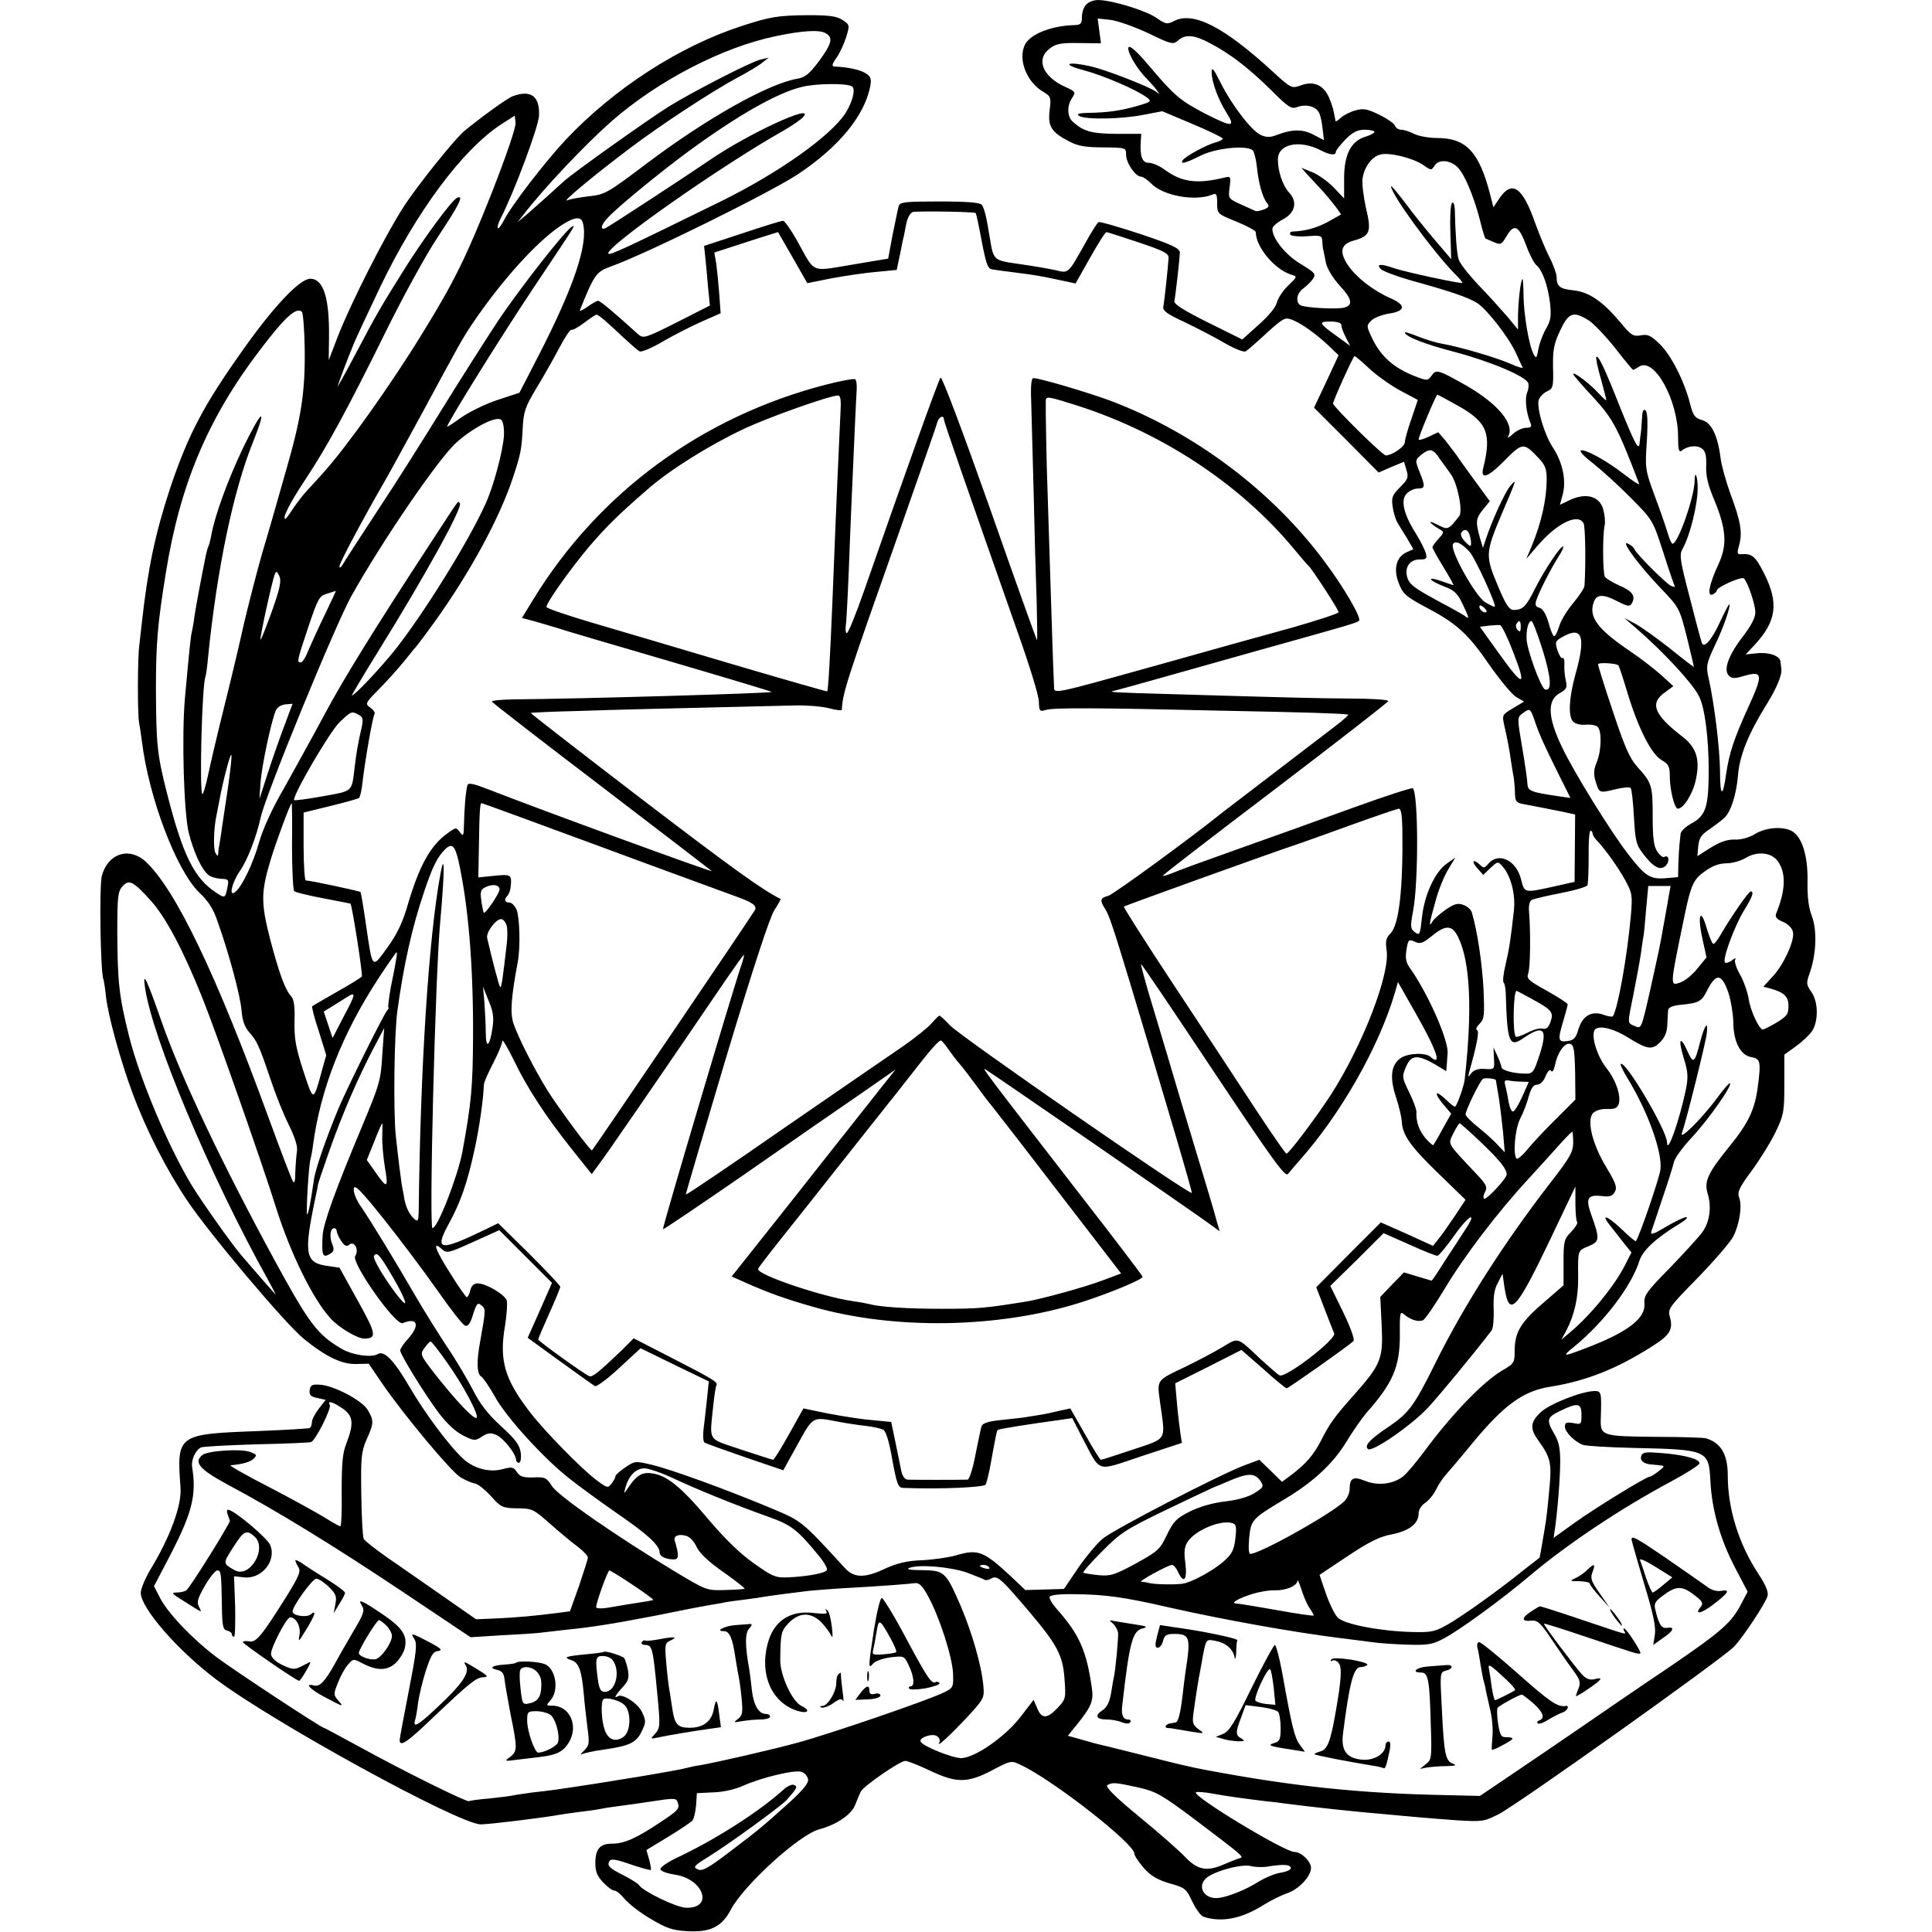 <?xml version="1.0" standalone="no"?>
<!DOCTYPE svg PUBLIC "-//W3C//DTD SVG 20010904//EN"
 "http://www.w3.org/TR/2001/REC-SVG-20010904/DTD/svg10.dtd">
<svg version="1.0" xmlns="http://www.w3.org/2000/svg"
 width="700pt" height="700pt" viewBox="0 0 700 700"
 preserveAspectRatio="xMidYMid meet">
<g transform="translate(0,700) scale(0.1,-0.1)"
fill="#000000" stroke="none">
<path d="M3936 6984 c-9 -8 -16 -29 -16 -45 0 -25 -4 -29 -27 -30 -83 -2 -159
-32 -179 -70 -27 -53 5 -137 68 -173 25 -15 27 -20 21 -66 -7 -58 6 -79 72
-113 30 -16 60 -21 122 -21 82 -1 83 -1 83 -27 0 -29 34 -79 54 -79 7 0 23
-11 36 -24 42 -45 160 -67 223 -41 14 6 17 1 17 -31 0 -39 1 -39 70 -67 39
-16 70 -33 70 -38 0 -54 68 -135 128 -154 23 -7 23 -7 -11 -40 -19 -18 -37
-46 -41 -62 -4 -17 -31 -49 -66 -80 l-59 -53 -125 62 c-88 44 -123 66 -121 77
5 25 19 154 20 175 0 16 -24 28 -143 68 -79 26 -148 46 -152 43 -5 -3 -27 -38
-49 -78 -61 -109 -59 -108 -106 -96 -22 5 -80 15 -129 22 -98 14 -96 12 -110
97 -12 76 -20 106 -29 118 -7 8 -50 12 -153 12 -127 0 -143 -2 -148 -17 -3
-10 -12 -57 -22 -104 l-16 -86 -131 -22 c-152 -25 -132 -34 -199 87 -22 39
-45 72 -51 72 -7 0 -74 -21 -149 -46 l-137 -45 4 -37 c2 -20 7 -69 10 -108 l7
-71 -120 -61 c-113 -57 -121 -59 -139 -44 -88 80 -138 122 -146 122 -5 0 -23
-10 -39 -22 -17 -12 -29 -17 -27 -12 52 129 59 139 111 158 127 45 574 266
678 334 149 99 242 212 263 319 5 27 2 36 -16 47 -19 13 -64 23 -115 25 -9 1
-7 10 9 32 12 17 27 50 35 75 13 43 13 44 -14 62 -20 13 -47 17 -122 17 -111
-1 -138 -5 -245 -40 -226 -74 -460 -226 -635 -411 -78 -84 -196 -237 -224
-292 -10 -19 -20 -32 -22 -29 -3 3 1 18 9 34 49 94 138 333 140 374 3 71 -30
95 -96 70 -19 -7 -112 -74 -175 -126 -34 -28 -172 -200 -220 -275 -65 -100
-190 -346 -238 -469 l-33 -86 1 80 c2 146 -20 215 -68 215 -37 0 -129 -97
-234 -244 -151 -211 -207 -317 -274 -516 -54 -165 -80 -288 -102 -485 -2 -22
-7 -58 -9 -80 -7 -49 -7 -251 -1 -285 3 -14 7 -43 10 -65 25 -206 126 -471
209 -550 30 -28 50 -58 64 -100 43 -120 84 -274 88 -325 3 -38 11 -60 27 -79
29 -32 37 -50 78 -171 17 -52 47 -127 66 -165 22 -44 33 -79 30 -95 -2 -14 -5
-47 -6 -75 0 -34 -3 -45 -9 -35 -5 8 -44 110 -86 225 -191 524 -338 831 -447
933 -60 55 -137 30 -159 -51 -10 -38 -5 -359 6 -376 1 -3 6 -31 9 -62 7 -66
52 -231 96 -349 49 -133 123 -278 199 -391 80 -119 356 -447 422 -500 80 -65
137 -92 188 -91 l47 1 49 -72 c79 -115 250 -320 284 -340 17 -10 40 -20 52
-22 11 -2 37 -23 58 -46 36 -40 41 -43 94 -44 55 0 60 -3 119 -55 34 -30 79
-68 100 -83 21 -16 38 -34 38 -40 0 -6 -15 -52 -32 -103 l-33 -92 -45 -6 c-77
-10 -152 -17 -225 -20 l-70 -3 -125 87 c-69 48 -159 111 -200 139 -41 29 -78
58 -82 65 -4 7 -8 80 -9 162 -2 133 0 154 19 198 27 59 27 70 4 108 -20 34
-124 89 -174 91 -27 2 -34 -2 -36 -20 -2 -17 3 -23 27 -28 l31 -7 -25 -32
c-14 -18 -25 -40 -25 -49 0 -9 -3 -18 -8 -21 -4 -2 -88 -7 -187 -11 -293 -11
-295 -12 -281 -205 5 -63 -37 -178 -108 -295 -20 -33 -36 -72 -36 -86 0 -55
133 -208 272 -313 210 -158 882 -526 960 -526 32 0 234 25 287 35 14 2 45 7
70 10 25 3 57 7 71 10 14 3 45 8 70 11 25 3 82 11 127 18 70 11 83 11 87 -1
10 -26 7 -30 -64 -77 -84 -56 -128 -76 -173 -76 -43 0 -60 -19 -60 -71 0 -30
7 -47 29 -70 15 -16 33 -29 40 -29 7 0 23 -13 36 -29 13 -16 54 -49 93 -72 59
-35 80 -43 135 -46 82 -5 125 15 158 78 46 88 248 272 320 291 64 17 118 54
131 90 7 18 16 39 20 47 10 20 142 111 161 111 9 0 48 -16 89 -35 96 -46 136
-46 226 1 68 36 69 36 104 19 117 -55 411 -285 411 -321 0 -8 16 -31 35 -53
26 -29 50 -42 93 -55 55 -15 60 -19 82 -66 13 -27 31 -52 41 -55 66 -21 138
-7 217 43 26 16 64 35 84 42 42 13 88 61 88 92 0 24 -35 58 -60 58 -36 0 -371
203 -357 216 3 3 31 1 63 -5 56 -10 100 -16 189 -27 22 -2 56 -6 75 -9 45 -6
98 -12 180 -21 89 -9 104 -11 187 -18 40 -4 90 -8 110 -10 21 -2 83 -7 138
-11 96 -6 102 -5 155 22 69 35 815 566 854 608 33 36 111 153 120 182 4 14 -5
38 -32 79 -72 109 -112 237 -112 358 0 77 -25 119 -80 135 -8 2 -87 5 -175 5
-205 2 -207 3 -205 69 3 92 2 97 -22 97 -46 0 -162 -46 -195 -76 -39 -37 -41
-60 -8 -105 41 -57 47 -79 40 -158 -7 -78 -12 -127 -20 -170 -14 -82 -16 -95
-18 -96 -1 0 -24 -19 -52 -40 -94 -76 -220 -166 -275 -198 -50 -29 -62 -32
-135 -30 -115 3 -244 28 -268 52 -11 11 -30 50 -43 87 l-23 68 102 68 c78 52
116 71 161 79 63 13 96 39 96 76 0 13 10 29 24 38 13 9 31 31 39 48 9 18 24
41 34 52 10 11 56 65 101 120 113 136 182 186 281 201 129 21 238 64 367 146
65 41 77 61 64 108 -8 27 -2 35 101 140 60 62 118 129 129 150 23 46 33 111
21 142 -7 19 1 36 47 98 30 41 69 104 86 140 29 60 31 73 31 172 l0 107 42 30
c23 17 50 42 59 56 23 36 22 106 -3 141 -19 27 -19 32 -6 69 24 68 27 154 8
205 -12 31 -17 70 -16 127 2 91 -20 162 -57 182 -33 18 -94 13 -132 -10 -20
-13 -50 -21 -69 -21 -35 2 -63 -9 -113 -42 l-28 -18 3 36 c3 30 11 42 43 63
21 15 45 33 52 40 24 23 43 85 49 152 5 72 38 153 102 256 38 61 59 110 55
133 -1 6 -2 18 -3 25 -2 21 -42 35 -86 30 l-40 -4 31 33 c81 87 90 153 35 262
-32 62 -43 71 -83 68 -14 -1 -15 4 -7 32 13 46 6 87 -31 186 -17 47 -33 105
-36 130 -10 81 -33 129 -67 138 -25 7 -32 15 -43 57 -21 84 -69 178 -110 218
-33 32 -44 37 -69 32 -28 -5 -35 0 -75 48 -62 74 -112 109 -168 115 -50 5 -62
14 -62 48 0 11 -11 43 -25 70 -14 27 -37 83 -52 124 -46 132 -84 159 -130 92
l-22 -33 -11 43 c-40 157 -87 208 -193 208 -30 0 -68 7 -83 15 -16 8 -37 15
-47 15 -10 0 -20 7 -23 15 -3 8 -29 26 -58 40 -43 21 -57 23 -85 15 -19 -5
-42 -17 -52 -26 -11 -10 -19 -15 -20 -13 -7 41 -11 55 -23 84 -20 47 -56 63
-102 46 -34 -12 -35 -12 -102 49 -176 162 -288 220 -358 184 -25 -13 -30 -12
-65 12 -38 26 -161 64 -211 64 -15 0 -34 -7 -42 -16z m224 -104 c84 -41 91
-42 108 -27 26 24 60 21 117 -10 73 -38 141 -91 221 -170 62 -62 73 -69 94
-61 31 12 67 3 79 -20 5 -9 11 -36 13 -59 l5 -41 -38 20 c-40 21 -78 20 -133
-1 -22 -9 -37 -9 -56 -1 -34 14 -104 105 -147 189 -25 51 -33 60 -33 40 0 -36
23 -98 54 -148 34 -53 21 -53 -81 -1 -87 46 -108 63 -201 173 -42 50 -68 73
-73 66 -8 -13 30 -79 65 -113 11 -12 28 -30 36 -41 13 -18 13 -19 0 -8 -26 19
-182 80 -240 93 -85 19 -105 7 -25 -14 72 -19 195 -72 230 -99 19 -14 17 -16
-35 -31 -59 -17 -106 -24 -180 -25 -33 -1 -41 -4 -30 -11 21 -14 153 -12 233
4 l68 13 109 -46 c60 -25 109 -49 110 -53 0 -4 -12 -11 -26 -14 -31 -8 -111
-51 -119 -65 -10 -16 11 -10 65 17 55 28 169 39 189 19 5 -5 12 -32 15 -60 6
-60 21 -112 37 -131 9 -11 6 -16 -12 -23 -13 -5 -26 -7 -29 -6 -3 1 -26 12
-53 24 -47 21 -47 22 -42 62 5 39 4 41 -17 36 -102 -25 -156 -17 -218 28 -19
14 -44 25 -57 25 -24 0 -33 21 -30 75 l2 30 -90 0 c-89 1 -118 8 -157 43 -22
18 -23 60 -3 88 13 20 12 22 -25 39 -82 37 -108 100 -57 139 24 18 41 21 107
20 l79 -1 -6 45 -6 45 46 -5 c26 -3 87 -25 137 -48z m-1169 0 c28 -16 24 -36
-23 -101 -35 -46 -50 -59 -78 -64 -107 -18 -331 -145 -545 -306 -143 -108
-153 -114 -210 -120 -33 -4 -69 -10 -80 -15 -22 -8 96 90 230 191 113 85 290
201 382 251 40 21 83 47 95 57 l23 18 -30 -7 c-35 -8 -254 -121 -335 -172 -76
-48 -339 -235 -375 -267 -16 -15 -46 -41 -64 -58 -19 -17 -51 -45 -70 -62
l-36 -30 24 30 c72 94 221 251 316 335 169 148 403 269 596 309 96 20 156 24
180 11z m96 -193 c14 -9 2 -56 -23 -96 -53 -83 -242 -217 -451 -320 -348 -171
-404 -197 -409 -190 -13 22 406 317 637 447 31 18 63 40 70 49 43 51 -202 -62
-341 -158 -82 -56 -366 -242 -377 -246 -20 -8 -15 14 10 39 36 39 195 169 292
240 179 131 322 212 410 233 52 13 163 14 182 2z m-1307 -390 c-90 -227 -135
-319 -248 -502 -115 -188 -279 -418 -360 -507 -20 -23 -48 -53 -61 -67 -13
-14 -35 -43 -49 -63 -13 -21 -26 -38 -28 -38 -13 0 16 58 70 139 79 119 151
250 296 544 62 126 146 278 186 338 77 116 96 153 71 143 -19 -7 -128 -156
-198 -269 -84 -135 -93 -150 -170 -296 -39 -74 -69 -127 -66 -119 6 19 33 92
55 145 8 22 53 117 98 212 132 276 299 500 439 592 l50 32 3 -26 c2 -15 -34
-121 -88 -258z m3200 225 c0 -4 -15 -12 -32 -17 -53 -16 -78 -64 -78 -151 l0
-73 -37 39 c-21 22 -56 47 -78 56 l-40 16 25 -28 c14 -15 38 -41 54 -58 15
-17 36 -43 47 -57 l18 -26 -48 -27 c-42 -22 -79 -33 -129 -35 -7 -1 -10 -5 -7
-11 3 -5 30 -8 60 -6 52 4 55 3 56 -20 1 -13 2 -27 4 -31 1 -5 5 -25 9 -45 5
-23 25 -55 51 -84 43 -46 48 -69 17 -78 -24 -8 -145 -1 -160 8 -19 11 -14 43
9 60 11 8 27 23 35 34 13 19 10 23 -44 56 -55 33 -102 92 -102 127 0 8 17 23
38 34 45 24 54 63 23 97 -23 24 -41 77 -41 120 0 57 79 73 156 33 33 -17 54
-19 54 -5 0 5 16 25 35 45 27 27 44 35 70 35 19 0 35 -4 35 -8z m177 -120 c28
-20 29 -20 41 -2 14 23 54 21 81 -4 25 -22 59 -102 82 -189 9 -38 19 -70 21
-71 2 -1 15 -7 30 -13 25 -11 28 -10 47 22 27 46 44 38 71 -35 12 -33 29 -65
37 -71 22 -19 41 -73 49 -137 5 -47 3 -63 -14 -92 -11 -19 -24 -52 -28 -74 -6
-34 -8 -36 -17 -20 -17 30 -36 143 -37 213 0 35 -2 62 -4 60 -7 -7 -15 -81
-16 -133 l0 -50 -37 45 c-21 24 -67 76 -104 114 -37 39 -70 81 -74 95 -7 22
-12 92 -14 183 -1 16 -5 26 -10 22 -5 -3 -8 -50 -6 -105 l3 -99 -57 67 c-32
37 -81 98 -109 136 -29 38 -52 66 -52 61 0 -28 148 -231 228 -314 19 -18 32
-34 30 -36 -4 -4 -210 40 -249 54 -47 16 -64 15 -46 -4 9 -8 57 -26 109 -41
146 -40 211 -63 240 -82 37 -24 115 -125 141 -182 11 -25 22 -48 24 -52 2 -4
-20 3 -49 16 -52 22 -181 60 -245 71 -18 3 -55 14 -83 25 -27 11 -50 18 -50
16 0 -15 72 -43 180 -71 128 -34 258 -88 267 -113 3 -7 1 -23 -4 -35 -9 -21
-3 -74 12 -109 6 -14 2 -18 -16 -18 -12 0 -34 -10 -47 -22 -14 -13 -22 -17
-18 -10 26 44 -36 119 -153 186 -101 57 -108 59 -124 35 -14 -19 -16 -19 -58
-3 -81 31 -129 75 -161 146 -17 37 -17 39 1 57 10 10 39 21 65 25 59 9 61 31
3 56 -63 28 -123 75 -153 119 -33 50 -26 77 23 90 57 16 63 32 42 118 -9 42
-15 89 -12 107 6 41 34 79 64 86 33 9 120 -13 156 -38z m-1622 -174 c2 -1 12
-48 22 -102 16 -83 22 -100 38 -102 11 -2 40 -6 65 -9 87 -11 106 -14 171 -28
l66 -14 53 94 c29 51 55 93 59 92 3 0 56 -17 116 -37 92 -31 110 -40 109 -57
-2 -33 -15 -155 -19 -175 -3 -16 12 -27 79 -58 46 -22 111 -56 145 -76 35 -20
68 -33 74 -29 7 4 30 24 52 44 79 73 88 79 109 73 31 -9 85 -46 134 -91 l42
-40 -44 -95 -45 -95 117 -117 117 -118 46 20 46 19 9 -30 c8 -27 5 -34 -24
-63 -28 -28 -31 -37 -26 -71 3 -21 11 -47 18 -58 7 -11 22 -37 35 -57 l22 -38
-25 -11 c-35 -16 -47 -56 -31 -104 17 -47 24 -54 110 -100 103 -54 147 -95
222 -205 38 -54 81 -106 96 -115 l29 -17 -40 -24 c-39 -23 -40 -25 -32 -61 11
-48 19 -88 25 -133 3 -19 7 -46 10 -60 2 -14 4 -39 4 -56 1 -28 5 -33 34 -38
60 -11 82 -16 133 -26 l51 -11 -1 -122 -1 -122 -75 -17 c-109 -24 -106 -24
-119 26 -17 69 -81 100 -118 57 -14 -17 -18 -17 -30 -5 -25 24 -34 15 -11 -11
l22 -25 26 25 c26 24 27 25 43 7 31 -34 49 -103 42 -162 -11 -99 -16 -134 -30
-195 -8 -32 -11 -62 -7 -65 4 -3 8 -25 8 -50 5 -165 13 -186 61 -153 75 52 92
37 62 -56 -21 -65 -25 -71 -50 -71 -44 0 -89 12 -89 24 -1 6 -7 25 -15 41
l-14 30 2 -40 c2 -40 2 -40 -33 -38 -23 2 -40 -4 -49 -15 -12 -16 -13 -15 -8
3 29 104 38 150 28 153 -5 2 -1 12 10 23 17 17 18 29 14 126 -5 92 -22 209
-42 276 -2 10 -16 23 -30 28 -21 8 -33 5 -65 -17 -21 -15 -43 -34 -48 -43 -14
-24 -12 -8 10 70 10 39 31 92 46 117 l27 45 -31 -22 c-43 -30 -82 -115 -90
-196 -7 -62 -8 -65 -25 -53 -17 13 -18 19 -7 78 20 106 19 424 -1 444 -3 3
-99 -28 -215 -70 -115 -42 -302 -109 -415 -149 -113 -40 -223 -80 -243 -89
-20 -8 -35 -12 -32 -8 3 5 187 147 410 316 223 170 406 312 406 316 0 5 -62 9
-137 9 -124 1 -210 3 -648 16 -211 6 -232 7 -210 12 11 2 90 24 175 48 85 24
245 69 355 100 330 92 350 98 359 106 10 9 -54 120 -126 216 -190 255 -467
463 -769 579 -83 31 -261 84 -285 84 -7 0 -10 -27 -8 -77 1 -43 5 -193 9 -333
3 -140 8 -320 11 -399 2 -80 3 -143 1 -140 -2 2 -80 219 -172 482 -93 263
-172 474 -177 469 -7 -7 -119 -319 -276 -769 -31 -89 -60 -160 -64 -157 -4 2
-5 12 -4 22 2 9 7 98 11 197 4 99 8 212 10 250 12 276 17 384 19 413 1 18 -1
35 -6 38 -4 3 -53 -6 -107 -20 -448 -116 -822 -391 -1059 -778 l-41 -67 42
-11 c23 -7 60 -17 82 -24 22 -8 207 -62 412 -122 205 -60 371 -110 369 -111
-5 -5 -690 -25 -939 -27 -42 -1 -76 -4 -75 -8 2 -4 181 -143 398 -308 217
-166 397 -304 399 -306 9 -8 -607 217 -807 295 -53 21 -75 26 -78 17 -6 -15
-12 -87 -13 -145 -1 -40 -2 -43 -15 -26 -13 18 -14 18 -43 -3 -64 -45 -105
-120 -148 -268 -17 -58 -38 -101 -72 -148 -56 -77 -53 -80 -77 84 -9 63 -18
116 -20 118 -4 4 -183 42 -198 42 -4 0 -8 55 -8 123 l0 123 98 24 c53 13 100
26 103 29 4 3 10 31 13 61 9 77 36 232 43 243 3 5 -4 15 -15 23 -20 14 -19 16
31 67 29 29 70 75 92 102 22 28 42 52 45 55 3 3 33 43 67 90 128 179 234 375
282 521 28 85 31 101 35 180 3 57 9 75 48 140 25 41 62 106 83 146 21 40 41
70 45 68 4 -2 25 9 46 25 21 16 42 30 45 30 7 0 37 -25 99 -84 25 -23 50 -45
57 -49 6 -4 45 12 85 36 40 23 104 56 141 72 l68 30 -5 70 c-3 39 -8 89 -11
111 l-7 39 74 24 c40 13 92 30 115 37 l42 13 53 -92 53 -93 90 18 c50 9 122
20 162 23 l72 7 12 57 c6 31 12 61 14 66 1 6 5 27 9 47 5 21 15 38 24 40 20 4
222 1 227 -4z m-1423 -36 c20 -75 -32 -230 -161 -481 l-69 -134 -79 -26 c-43
-14 -102 -43 -131 -63 -29 -21 -52 -36 -52 -34 0 13 198 331 313 503 159 238
152 227 140 222 -20 -7 -190 -224 -270 -344 -44 -67 -134 -208 -200 -315 -66
-107 -171 -274 -235 -370 -63 -96 -120 -184 -126 -195 -7 -12 -12 -14 -12 -6
0 11 85 171 163 306 13 22 72 130 132 240 148 274 148 274 185 330 104 154
231 296 320 356 49 33 76 37 82 11z m-1008 -454 c2 -159 -12 -250 -68 -444
-25 -88 -63 -222 -86 -298 -22 -77 -51 -192 -66 -255 -14 -64 -45 -195 -69
-291 -24 -96 -51 -210 -60 -253 -9 -43 -19 -76 -22 -74 -11 12 -1 406 12 427
1 3 6 34 9 70 32 317 91 602 163 779 52 131 33 120 -35 -19 -56 -117 -104
-248 -117 -322 -3 -17 -8 -34 -10 -38 -2 -3 -6 -17 -9 -31 -20 -99 -35 -181
-41 -219 -3 -25 -8 -52 -10 -60 -4 -15 -9 -63 -25 -240 -12 -136 -4 -415 14
-488 18 -70 46 -132 71 -152 8 -7 29 -13 45 -14 28 -1 30 -3 24 -31 -8 -40 -9
-40 -40 -20 -81 53 -122 137 -180 365 -35 138 -38 175 -39 370 0 172 6 239 36
425 51 319 153 561 341 807 91 120 132 157 152 138 4 -4 9 -64 10 -132z m4651
102 c18 -11 61 -56 96 -100 34 -44 64 -80 66 -80 2 0 12 5 22 12 55 34 141
-121 141 -256 0 -45 3 -56 13 -49 21 18 56 21 73 8 13 -9 17 -25 16 -62 -2
-36 6 -70 29 -124 44 -107 48 -163 15 -234 -34 -74 -42 -117 -21 -109 8 4 15
10 15 14 0 13 91 53 99 44 15 -17 41 -95 41 -123 0 -19 -16 -49 -45 -87 -52
-67 -72 -121 -51 -142 11 -11 21 -11 55 -1 68 20 70 6 16 -112 -52 -114 -70
-168 -81 -244 -12 -87 -22 -82 -22 11 -1 84 -20 242 -42 340 -9 41 -7 51 24
117 32 66 59 147 51 147 -2 0 -16 -27 -31 -59 -30 -67 -60 -103 -68 -80 -3 8
-23 82 -44 165 -35 134 -38 154 -26 175 28 49 57 168 55 228 -1 39 -11 57 -11
20 0 -57 -60 -229 -80 -229 -4 0 -12 19 -19 43 -7 23 -28 84 -47 134 -33 90
-34 96 -27 197 4 73 2 105 -6 110 -7 5 -11 -6 -12 -33 -1 -23 -3 -45 -4 -51
-1 -5 -3 -20 -4 -32 -2 -36 -16 -10 -71 126 -56 142 -79 190 -86 183 -3 -2 4
-38 16 -78 11 -40 20 -76 20 -79 0 -3 -13 9 -28 25 -30 34 -92 80 -92 70 0 -4
33 -42 73 -85 71 -77 88 -109 166 -313 2 -6 -23 10 -55 35 -66 51 -140 91
-156 86 -7 -3 15 -25 48 -50 32 -26 94 -82 136 -125 76 -77 77 -79 114 -193
20 -63 39 -119 42 -123 2 -5 -4 -4 -15 1 -21 12 -126 117 -131 132 -2 6 -12
15 -23 20 -31 17 36 -75 116 -159 70 -73 70 -74 97 -180 14 -58 26 -107 25
-107 -1 -1 -40 29 -87 67 -47 37 -103 77 -125 89 l-40 21 44 -38 c95 -82 203
-198 226 -244 22 -41 36 -153 36 -276 -1 -130 -11 -159 -65 -188 -20 -11 -37
-28 -37 -37 -1 -10 -3 -27 -4 -38 -1 -11 -3 -42 -4 -69 l-1 -49 -47 -4 c-55
-4 -73 8 -136 90 -63 82 -194 293 -238 386 -51 106 -54 168 -9 194 27 15 29
21 23 47 -4 17 -6 43 -5 58 1 15 -2 25 -7 23 -4 -3 -12 10 -18 28 -10 31 -8
34 23 51 67 36 80 -3 43 -135 -24 -86 -28 -153 -10 -174 7 -8 25 -13 44 -12
18 2 38 -1 45 -7 16 -13 15 -87 -3 -129 -11 -28 -12 -43 -3 -72 13 -40 12 -40
74 -25 25 6 48 8 52 4 4 -3 9 -51 12 -104 5 -87 8 -102 33 -134 38 -50 63 -63
83 -43 15 16 10 41 -6 31 -5 -3 -16 6 -25 19 -13 19 -17 50 -17 128 0 113 -3
121 -55 179 -29 32 -46 72 -89 201 -30 89 -54 166 -54 171 0 8 67 4 74 -4 2
-2 16 -44 31 -94 39 -130 87 -226 124 -248 27 -16 31 -24 31 -60 0 -48 17
-117 29 -117 21 0 56 56 66 108 15 70 1 114 -48 152 -104 80 -121 122 -65 161
l31 23 -45 41 c-25 22 -76 62 -114 87 -116 79 -148 122 -130 175 10 30 33 32
85 5 40 -20 46 -21 54 -7 14 26 1 44 -47 64 -24 11 -47 25 -51 31 -8 13 -9
150 -1 187 3 12 0 38 -5 57 -14 51 -67 63 -130 30 l-27 -13 11 41 c12 50 -2
115 -38 169 -30 46 -58 142 -50 170 4 11 17 25 30 31 22 10 24 16 22 87 -1 64
3 85 26 134 30 64 47 71 102 37z m-895 -18 c0 -7 7 -27 16 -44 l16 -31 -47 34
c-67 48 -70 54 -24 54 25 0 39 -5 39 -13z m104 -160 c29 -26 80 -62 113 -79
l60 -32 -23 -68 c-13 -37 -24 -76 -24 -85 0 -16 -46 -48 -69 -48 -12 0 -191
177 -191 188 0 10 73 172 78 172 2 0 28 -21 56 -48z m-1919 -161 c-4 -81 -15
-322 -29 -681 -8 -192 -15 -323 -19 -325 -1 -1 -159 44 -352 101 -192 57 -421
125 -507 150 -87 26 -158 50 -158 55 0 16 86 137 155 219 61 71 105 115 209
205 80 71 224 161 349 220 88 42 313 122 343 122 10 0 12 -17 9 -66z m2241 27
c102 -58 119 -99 88 -224 -11 -43 17 -34 76 26 66 67 70 68 124 11 25 -26 30
-40 30 -79 -1 -75 -19 -154 -54 -240 l-20 -47 42 49 c71 82 147 118 166 79 6
-15 8 -146 3 -225 -1 -9 -19 -37 -41 -63 -21 -25 -45 -63 -51 -85 -7 -22 -15
-37 -19 -35 -4 2 -13 25 -20 51 -9 30 -20 48 -32 52 -14 3 -17 10 -12 26 9 29
51 112 80 158 14 21 21 38 17 38 -11 -1 -67 -85 -102 -154 -31 -63 -44 -76
-76 -76 -17 0 -29 18 -59 90 -45 107 -44 118 16 260 54 126 55 129 29 98 -20
-25 -66 -126 -88 -193 l-10 -30 -12 40 c-15 56 -14 66 13 100 l24 29 -52 71
c-28 38 -59 81 -68 95 -10 14 -29 38 -42 55 l-25 29 -36 -17 c-19 -9 -35 -13
-35 -9 0 11 63 162 68 162 2 0 37 -19 78 -42z m-1410 11 c321 -97 615 -289
814 -530 25 -30 47 -56 51 -59 12 -10 109 -159 109 -168 0 -5 -78 -30 -172
-57 -95 -26 -315 -87 -488 -136 -384 -107 -370 -104 -371 -76 -4 86 -7 194
-14 407 -4 135 -9 277 -10 315 -3 71 -7 289 -6 313 1 16 7 16 87 -9z m-2050
-117 c-4 -57 -38 -186 -68 -250 -63 -139 -225 -398 -327 -527 -53 -66 -146
-165 -156 -165 -2 0 40 71 94 158 173 279 310 527 297 539 -8 8 3 22 -101
-137 -206 -315 -319 -497 -391 -632 -42 -79 -108 -197 -145 -264 -43 -73 -77
-149 -90 -195 -21 -75 -61 -160 -86 -180 -25 -22 -14 31 16 75 28 40 60 124
76 196 17 79 271 699 329 802 111 198 315 497 380 555 62 55 144 97 162 82 7
-6 11 -29 10 -57z m1594 58 c0 -8 72 -215 267 -770 42 -118 77 -231 77 -252 1
-35 3 -37 26 -30 29 8 173 8 640 -3 309 -6 431 -10 454 -14 5 0 -19 -22 -54
-48 -135 -103 -386 -295 -400 -306 -106 -86 -396 -298 -415 -303 -29 -7 -31
-16 -11 -47 14 -21 29 -66 90 -267 139 -462 226 -756 224 -762 -4 -11 -839
567 -876 607 -18 19 -35 35 -38 35 -3 0 -16 -13 -29 -28 -13 -15 -59 -52 -102
-82 -43 -29 -237 -163 -432 -297 -194 -135 -354 -243 -356 -241 -1 2 65 225
146 497 98 325 158 508 175 534 14 21 24 40 22 40 -66 33 -168 106 -502 361
-223 171 -404 311 -403 313 2 1 79 5 172 7 146 5 280 8 785 20 41 1 96 -3 123
-10 26 -7 47 -9 47 -6 4 64 13 93 207 642 91 260 135 384 140 403 6 18 23 24
23 7z m1797 -143 c13 -17 30 -42 39 -54 25 -34 45 -135 31 -153 -41 -52 -40
-51 -83 -29 -36 18 -24 2 16 -21 13 -7 11 -12 -8 -32 -12 -14 -22 -27 -22 -31
0 -4 18 -36 40 -72 22 -36 38 -65 36 -65 -2 0 -22 7 -45 15 -55 19 -44 1 12
-20 35 -13 48 -25 65 -61 25 -51 27 -61 10 -46 -7 5 -49 29 -93 52 -96 52
-112 64 -118 96 -6 33 14 57 47 57 24 0 27 3 22 23 -4 13 -20 45 -36 71 -44
69 -56 120 -34 144 9 10 28 19 41 19 27 0 28 7 6 61 -16 41 -16 42 6 61 32 25
43 23 68 -15z m107 -273 c3 -9 6 -23 6 -32 0 -14 -4 -13 -21 5 -12 11 -18 26
-15 32 10 16 23 14 30 -5z m1 -64 c20 -22 97 -191 91 -198 -2 -2 -18 6 -35 16
-35 22 -126 184 -117 209 7 17 31 6 61 -27z m-4340 -215 c-21 -58 -39 -104
-41 -102 -4 3 42 213 52 237 5 12 8 10 16 -7 8 -17 3 -44 -27 -128z m192 -12
c-24 -49 -50 -107 -60 -130 -9 -24 -21 -43 -27 -43 -15 0 -14 5 27 128 35 104
40 113 68 121 17 5 31 10 32 10 1 1 -17 -38 -40 -86z m4209 10 c-7 -7 -26 7
-26 19 0 6 6 6 15 -2 9 -7 13 -15 11 -17z m124 -55 c0 -16 -3 -19 -11 -11 -6
6 -8 16 -5 22 11 17 16 13 16 -11z m79 -82 c31 -100 35 -152 9 -144 -15 5 -67
147 -67 185 -1 35 7 63 18 63 4 0 22 -47 40 -104z m-107 -7 c52 -134 39 -133
-60 6 l-60 84 31 4 c18 2 37 3 42 2 6 -1 27 -44 47 -96z m-4453 -272 c-17 -45
-44 -122 -60 -172 l-29 -90 4 60 c4 58 38 219 55 260 5 12 19 21 35 23 l26 2
-31 -83z m4530 26 c17 -52 36 -93 87 -196 l44 -88 -43 6 c-101 15 -111 19
-113 45 0 14 -9 74 -19 133 -18 105 -18 108 1 122 27 20 28 19 43 -22z m-4259
17 c15 -8 17 -16 10 -47 -13 -56 -19 -92 -25 -143 -11 -91 -5 -85 -115 -105
-55 -10 -102 -16 -104 -14 -10 10 128 247 164 282 43 41 44 41 70 27z m-473
-257 c-9 -59 -19 -128 -23 -153 -3 -25 -8 -52 -9 -60 -2 -8 -4 -22 -4 -30 -1
-13 -3 -13 -10 -1 -9 14 -7 91 4 140 3 14 7 37 10 51 12 67 39 169 43 165 3
-2 -3 -53 -11 -112z m231 -219 c0 -86 4 -159 8 -163 5 -4 53 -16 107 -26 53
-10 97 -19 97 -19 7 -13 45 -258 41 -264 -3 -4 -44 -30 -91 -56 -47 -27 -87
-50 -89 -52 -2 -2 8 -43 24 -90 l27 -87 -17 -61 c-30 -109 -29 -109 -66 4 -28
86 -33 118 -32 180 2 53 -2 79 -12 90 -22 25 -42 78 -76 206 -34 133 -34 171
2 290 19 63 71 204 76 204 1 0 2 -70 1 -156z m1130 -6 c240 -89 455 -167 476
-175 61 -22 78 -33 72 -49 -4 -10 -562 -833 -591 -872 -4 -5 -121 153 -162
218 -49 80 -106 192 -123 243 -12 37 -8 94 16 222 10 53 7 159 -4 188 -6 15
-18 27 -27 27 -17 0 -20 11 -6 25 5 6 10 19 11 30 5 46 3 48 -58 42 l-59 -6 2
102 c2 138 4 167 10 167 3 0 202 -73 443 -162z m2893 70 c3 -218 -12 -349 -43
-380 -16 -16 -19 -28 -14 -61 13 -86 -86 -342 -201 -522 -53 -82 -153 -215
-162 -215 -3 0 -54 73 -113 163 -58 89 -190 289 -293 445 -103 156 -185 285
-183 287 3 4 538 196 613 221 22 7 114 40 205 73 91 33 171 60 178 61 8 0 12
-21 13 -72z m689 -17 c0 -5 6 -16 13 -23 31 -32 81 -102 106 -148 25 -46 26
-54 20 -127 -14 -152 -46 -332 -65 -365 -2 -3 -17 -1 -33 5 -44 16 -77 -3 -92
-52 -9 -32 -17 -40 -40 -43 -34 -5 -36 4 -14 76 8 27 15 53 15 57 0 4 -34 26
-75 49 -67 37 -75 44 -68 63 8 21 9 151 3 225 -2 19 2 37 9 41 6 4 54 15 105
25 52 10 96 23 98 29 2 7 4 54 4 104 -1 51 2 93 7 93 4 0 7 -4 7 -9z m-4109
-99 c36 -163 54 -378 53 -637 -1 -185 -6 -240 -39 -420 -17 -88 -89 -274 -108
-275 -13 0 10 915 28 1110 16 179 17 261 1 175 -43 -233 -73 -700 -79 -1227
-1 -30 -3 -35 -14 -26 -19 16 -31 40 -38 74 -2 16 -7 38 -9 49 -3 20 -12 87
-22 180 -9 86 -6 369 6 454 23 166 52 298 97 431 30 89 47 124 75 152 25 25
36 15 49 -40z m4780 -2 c31 -42 29 -106 -6 -191 -4 -12 3 -20 25 -29 17 -7 33
-22 36 -36 8 -30 -34 -122 -76 -165 l-31 -34 23 -6 c52 -14 68 -29 68 -64 0
-30 -6 -37 -43 -60 -24 -14 -46 -25 -50 -25 -13 0 -45 68 -51 110 -4 25 -18
65 -31 88 -14 24 -22 49 -18 55 4 7 -1 6 -10 -1 -9 -8 -21 -12 -26 -10 -14 4
32 131 69 191 30 49 36 67 23 67 -8 0 -71 -92 -109 -157 -10 -18 -22 -33 -26
-33 -4 0 -15 25 -24 56 -22 78 -35 50 -16 -36 l15 -69 -32 -39 c-17 -22 -45
-45 -61 -51 -41 -14 -41 -22 15 249 22 105 32 125 72 153 27 20 53 29 78 29
21 0 52 9 69 19 42 26 94 21 117 -11z m-5893 -145 c54 -61 117 -180 185 -350
50 -124 220 -609 267 -760 52 -165 133 -331 197 -401 30 -34 98 -74 123 -74
46 1 44 16 -24 138 l-66 119 -42 6 c-81 11 -88 41 -48 234 6 29 12 56 12 60 0
5 20 62 43 128 47 133 104 264 160 370 l37 70 -7 -98 c-5 -91 -10 -107 -74
-260 -98 -234 -139 -349 -142 -393 -4 -76 0 -84 30 -65 11 7 12 15 5 33 -11
26 -8 58 7 58 5 0 9 -5 9 -10 0 -6 7 -22 16 -36 12 -18 20 -22 29 -14 19 16
37 -18 22 -41 -15 -24 147 -254 172 -243 53 22 64 -6 21 -55 -17 -18 -30 -38
-30 -44 0 -14 86 -154 138 -224 31 -41 62 -70 90 -84 40 -20 44 -20 68 -4 21
13 31 15 52 6 26 -11 72 -69 72 -91 0 -5 5 -10 10 -10 6 0 9 15 7 35 -4 29
-17 48 -72 98 -48 44 -77 82 -102 132 -20 38 -61 108 -93 155 -31 47 -83 130
-115 185 -76 131 -160 269 -197 323 -17 24 -28 52 -26 65 2 18 24 -4 111 -113
59 -74 146 -190 193 -257 46 -66 91 -124 99 -126 9 -4 18 6 26 31 16 51 19 55
35 41 14 -12 14 -16 -6 -128 -14 -75 -12 -119 3 -128 7 -4 30 -37 50 -73 41
-75 179 -226 270 -297 34 -27 112 -84 174 -127 109 -75 153 -115 153 -141 0
-14 22 -25 51 -25 19 0 20 14 4 67 -6 17 12 26 39 19 14 -3 31 -20 40 -41 12
-24 44 -54 97 -91 44 -31 78 -58 77 -60 -2 -2 -34 -4 -71 -5 -67 -2 -68 -1
-180 66 -214 129 -421 273 -446 309 -21 33 -27 35 -69 33 -36 -1 -48 3 -59 19
-12 19 -18 20 -52 11 -47 -13 -103 2 -141 36 -50 45 -139 164 -195 260 -57 98
-93 135 -116 121 -23 -14 -93 -4 -133 20 -86 51 -115 89 -239 316 -191 351
-341 666 -412 870 -54 154 -68 184 -60 125 25 -182 236 -685 445 -1060 18 -33
31 -58 28 -55 -5 5 -67 76 -122 140 -37 43 -143 193 -181 255 -86 142 -188
385 -227 539 -37 148 -42 197 -43 377 0 130 2 149 19 168 24 26 39 18 104 -54z
m1262 42 c0 -13 -51 -89 -57 -84 -2 2 -6 22 -9 44 -5 34 -2 41 18 50 25 11 48
7 48 -10z m4236 -24 c-3 -21 -8 -47 -10 -58 -2 -11 -6 -36 -10 -55 -3 -19 -8
-46 -11 -60 -2 -14 -19 -89 -36 -167 -32 -141 -32 -141 -55 -131 -29 13 -28 4
-5 119 10 52 23 119 27 149 4 30 8 57 9 60 1 3 5 44 9 93 l8 87 40 0 41 0 -7
-37z m-4210 -107 c3 -13 3 -43 0 -67 -15 -129 -19 -159 -24 -155 -4 4 -29 99
-47 178 -4 20 31 68 51 68 7 0 16 -11 20 -24z m3448 -43 c43 -90 51 -261 23
-513 -2 -22 -25 -88 -34 -99 -2 -3 -17 8 -33 24 -40 38 -47 28 -11 -16 l29
-34 -31 -55 c-16 -30 -32 -57 -34 -59 -1 -2 -14 9 -28 25 -23 27 -35 60 -33
95 1 8 -11 40 -26 71 -26 53 -27 57 -12 92 18 44 41 46 103 11 l43 -26 2 23
c1 13 2 32 3 43 3 47 -71 215 -136 307 -15 20 -18 36 -13 67 6 37 8 39 30 29
19 -9 29 -6 61 20 52 43 75 41 97 -5z m-3849 -80 c-2 -16 -11 -61 -19 -100 -7
-40 -11 -73 -9 -73 3 0 1 -6 -5 -12 -14 -18 -145 -281 -176 -355 -45 -109 -84
-220 -89 -260 -12 -83 -19 -118 -24 -123 -5 -6 5 178 12 200 2 8 7 31 9 50 27
204 107 407 239 608 33 50 62 92 64 92 2 0 1 -12 -2 -27z m1251 -20 c-27 -77
-288 -955 -284 -957 1 -2 136 89 298 201 162 113 351 244 420 291 l125 87 -44
-55 c-24 -30 -107 -136 -185 -234 -77 -98 -191 -242 -253 -320 l-112 -141 52
-23 c78 -35 142 -58 240 -86 297 -86 678 -79 976 16 97 31 221 82 221 92 0 3
-100 135 -223 293 -354 457 -361 467 -346 458 21 -12 746 -512 801 -552 l47
-34 -11 38 c-5 21 -39 135 -75 253 -36 118 -82 274 -103 345 -22 72 -52 175
-69 230 -16 55 -28 101 -27 102 2 2 119 -172 262 -387 218 -327 261 -387 271
-373 7 8 25 30 40 47 150 168 288 410 347 609 l11 39 63 -111 c61 -107 89
-171 73 -171 -4 0 -12 5 -17 10 -17 17 -80 15 -108 -3 -36 -24 -42 -70 -18
-142 11 -33 20 -73 21 -88 2 -49 31 -90 132 -188 l99 -96 -39 -59 c-22 -32
-48 -70 -59 -83 l-20 -25 -94 43 -95 42 -117 -117 -117 -118 29 -75 c16 -42
32 -83 36 -92 9 -21 -177 -164 -198 -152 -8 4 -38 31 -68 58 -88 83 -79 80
-139 44 -30 -18 -89 -49 -132 -70 -111 -53 -105 -46 -93 -136 19 -135 26 -123
-99 -165 -60 -20 -112 -37 -116 -37 -3 -1 -29 41 -58 93 l-53 93 -37 -8 c-20
-5 -52 -12 -71 -15 -19 -3 -44 -7 -56 -9 -11 -2 -50 -6 -87 -10 -49 -5 -68
-12 -71 -24 -3 -9 -12 -55 -22 -103 -9 -49 -22 -88 -28 -89 -22 -1 -201 -1
-218 0 -10 1 -19 13 -23 34 -3 17 -13 64 -21 103 l-15 72 -72 7 c-40 3 -111
15 -159 24 l-87 18 -52 -93 c-29 -52 -55 -94 -58 -93 -3 0 -55 17 -116 37
-124 42 -114 26 -101 157 4 38 9 72 12 76 6 11 -12 22 -160 98 l-140 72 -45
-45 c-83 -79 -105 -97 -116 -92 -18 7 -185 127 -185 133 0 3 18 45 40 94 22
49 40 92 40 97 0 4 -51 58 -112 119 l-113 111 -45 -22 c-167 -81 -187 -78
-135 18 43 78 68 149 94 269 18 81 33 189 34 236 0 8 15 43 34 79 18 35 33 71
33 80 0 9 17 -20 39 -64 50 -105 118 -208 209 -323 l76 -95 25 34 c22 28 212
304 463 673 33 48 61 87 63 87 2 0 -2 -17 -9 -37z m3576 -99 c9 -27 17 -74 18
-104 0 -73 25 -123 65 -130 34 -6 36 -16 23 -114 -11 -78 -35 -128 -103 -211
-77 -95 -91 -125 -78 -169 15 -48 8 -101 -18 -139 -13 -18 -66 -76 -118 -130
-86 -87 -95 -101 -93 -130 5 -54 -62 -105 -216 -163 -81 -31 -84 -30 -37 8
107 88 206 218 235 310 12 38 61 83 145 134 22 13 33 24 24 24 -8 0 -41 -16
-73 -35 -45 -27 -57 -31 -53 -17 3 9 22 64 41 122 20 58 38 116 41 130 3 14
32 54 66 90 60 65 146 187 137 195 -2 3 -25 -23 -50 -58 -55 -73 -135 -152
-124 -122 15 41 86 326 90 361 6 49 -8 31 -24 -31 -20 -77 -24 -81 -45 -36
-27 61 -36 49 -15 -21 16 -51 17 -70 9 -112 -24 -116 -69 -243 -69 -195 0 42
-152 300 -168 284 -2 -2 9 -26 25 -52 74 -121 127 -269 119 -331 -5 -35 -78
-247 -89 -259 -2 -1 -25 17 -50 42 -55 52 -80 60 -42 13 14 -18 37 -47 51 -65
l25 -31 -25 -49 c-38 -74 -123 -178 -197 -240 l-32 -27 18 33 c30 58 44 121
43 195 -1 98 -2 94 38 111 41 17 41 26 8 118 -20 57 -11 70 44 63 25 -3 35 1
43 16 9 16 3 32 -30 87 -52 85 -73 173 -49 198 10 10 31 16 52 15 26 -1 36 3
41 18 9 29 -10 86 -43 128 -33 41 -56 110 -46 137 9 23 65 12 124 -25 69 -43
86 -45 115 -16 17 17 25 37 26 63 1 21 2 45 3 53 1 10 16 17 51 20 61 6 71 12
91 53 32 62 52 60 76 -9z m-4477 -124 c-10 -73 -25 -84 -25 -20 0 30 -3 80 -5
110 l-5 55 20 -50 c16 -37 20 -60 15 -95z m3761 103 c77 -42 84 -50 72 -85 -8
-22 -15 -28 -29 -25 -10 3 -35 -4 -55 -15 -20 -10 -39 -17 -42 -14 -12 12 -9
166 3 166 1 0 24 -12 51 -27z m-4299 -63 l-42 -81 -16 48 -16 48 31 19 c17 10
40 25 51 32 36 23 35 15 -8 -66z m2190 -123 c13 -18 31 -42 41 -53 9 -10 35
-44 57 -74 22 -30 42 -57 45 -60 3 -3 113 -144 244 -315 l238 -309 -64 -24
c-65 -25 -219 -67 -275 -77 -155 -25 -177 -27 -313 -27 -126 0 -225 7 -260 17
-8 2 -33 7 -56 10 -115 16 -359 99 -347 118 6 12 44 60 177 227 37 47 73 92
79 100 27 34 203 256 214 270 7 8 42 53 79 100 73 94 104 130 113 130 3 0 16
-15 28 -33z m2270 -82 l1 -99 -66 -66 c-37 -36 -84 -86 -104 -110 -20 -25 -40
-42 -43 -38 -14 14 -6 108 13 145 11 21 25 57 31 81 9 30 17 42 30 42 11 0 24
12 31 31 8 19 16 26 20 19 4 -7 10 2 14 21 9 45 34 81 54 77 14 -3 17 -18 19
-103z m-287 -29 c0 0 4 -27 10 -60 5 -32 12 -90 16 -130 l6 -71 -24 25 c-12
14 -44 43 -70 64 -27 21 -48 43 -48 48 0 15 52 122 63 129 7 5 47 1 47 -5z
m92 -5 l27 -1 -23 -52 c-13 -29 -28 -54 -33 -55 -6 -2 -13 13 -17 34 -3 21 -9
48 -12 60 -5 17 -2 21 13 18 10 -2 30 -4 45 -4z m-4127 -198 c-1 -26 4 -78 10
-115 13 -76 8 -77 -39 -9 l-27 38 27 67 c14 36 27 66 29 66 1 0 1 -21 0 -47z
m3979 -20 c70 -67 95 -98 95 -118 1 -14 -75 -95 -82 -88 -4 3 -2 15 4 25 9 17
4 27 -33 66 -108 115 -102 104 -82 146 10 20 20 36 23 36 2 0 36 -30 75 -67z
m336 -2 c0 -34 -11 -54 -80 -143 -171 -221 -315 -447 -417 -652 -79 -160 -98
-185 -171 -235 -69 -46 -89 -68 -76 -81 14 -14 159 86 219 151 40 43 163 192
229 278 6 7 9 42 8 77 -2 45 2 73 15 96 l17 33 7 -49 c17 -112 42 -86 167 176
l90 189 0 -61 c0 -34 3 -64 6 -67 4 -4 -6 -20 -21 -36 -26 -26 -28 -34 -28
-111 l0 -83 -67 -58 c-86 -73 -109 -110 -110 -174 0 -49 -1 -51 -46 -77 -69
-41 -182 -158 -281 -292 -29 -39 -64 -81 -77 -91 -36 -29 -94 -35 -139 -16
-42 17 -55 10 -55 -31 0 -12 -8 -31 -17 -41 -37 -41 -307 -193 -343 -193 -6 0
-7 24 -4 58 7 66 10 69 128 140 106 63 178 131 226 211 22 36 54 82 70 101 97
109 122 168 122 283 -1 82 1 88 16 74 23 -19 49 -27 67 -21 8 3 42 53 76 109
71 120 195 283 308 405 43 47 95 104 116 128 21 23 40 42 42 42 1 0 3 -18 3
-39z m-393 -319 c-13 -20 -45 -70 -71 -109 -25 -40 -47 -73 -49 -73 -1 0 -24
7 -51 15 l-49 15 -43 -44 -43 -45 5 -103 c6 -121 -2 -141 -101 -253 -69 -77
-87 -102 -120 -167 -27 -51 -52 -80 -105 -121 l-35 -26 -41 40 -41 40 -54 -20
c-92 -35 -471 -231 -514 -266 -22 -19 -62 -67 -90 -108 l-50 -74 -70 -2 -70
-2 -55 52 c-96 89 -117 97 -195 74 -27 -8 -84 -16 -125 -18 -55 -2 -90 -11
-132 -30 -74 -35 -113 -35 -146 1 -159 173 -155 170 -269 218 -165 69 -364
141 -432 157 -59 14 -61 14 -96 -10 -19 -13 -35 -27 -35 -31 0 -5 -6 -17 -14
-27 -13 -17 -15 -17 -52 10 -53 39 -190 178 -245 250 -91 119 -111 186 -89
313 6 39 9 79 6 90 -7 22 -75 62 -105 62 -14 0 -23 -8 -27 -25 -3 -14 -9 -25
-13 -25 -3 1 -30 38 -58 84 -56 87 -68 123 -33 91 19 -17 23 -16 114 25 l95
43 95 -95 96 -96 -44 -100 -44 -99 117 -85 c64 -46 121 -87 126 -90 6 -4 46
26 88 65 l78 72 123 -60 124 -60 -5 -50 c-3 -27 -8 -76 -12 -108 -5 -35 -4
-60 2 -64 5 -3 72 -27 147 -53 l138 -47 52 94 c56 101 53 100 141 83 30 -6 77
-13 104 -16 28 -3 57 -10 65 -14 10 -5 22 -44 33 -109 17 -91 21 -101 40 -102
137 -5 291 2 298 12 4 7 12 40 18 73 19 105 22 120 26 125 4 4 113 21 230 37
l40 6 38 -74 c67 -126 45 -120 213 -64 l146 48 -6 41 c-3 22 -9 70 -12 107
l-6 68 120 60 120 61 79 -69 c43 -39 81 -70 85 -70 6 0 219 150 242 171 5 5
-10 48 -37 104 l-47 96 97 95 96 96 93 -41 c50 -23 96 -41 102 -41 5 0 33 34
63 76 52 74 85 88 36 16z m-3882 -172 c26 -44 45 -85 43 -91 -2 -6 -30 27 -62
74 -32 47 -55 90 -51 96 10 17 20 7 70 -79z m193 -304 c60 -84 118 -193 109
-203 -9 -8 -76 63 -149 156 -56 72 -57 74 -40 97 9 13 19 23 22 24 3 0 29 -33
58 -74z m-377 -169 c39 -27 42 -54 14 -127 -14 -35 -17 -73 -17 -172 1 -71 -1
-128 -5 -128 -3 0 -29 14 -57 32 -28 17 -118 67 -201 110 -82 42 -145 78 -140
79 45 4 72 12 84 24 13 12 11 16 -12 24 -32 13 -155 5 -174 -11 -32 -26 -10
-52 92 -107 178 -95 385 -222 635 -389 l245 -164 110 7 c61 3 124 7 140 9 17
2 59 7 95 11 94 9 178 23 324 51 139 28 138 28 206 40 25 4 47 8 50 9 3 1 32
5 65 9 32 4 67 9 76 11 17 3 100 14 159 21 19 2 71 6 115 9 148 8 250 16 270
19 15 2 27 -9 48 -48 41 -75 87 -218 90 -278 2 -51 1 -53 -33 -70 -48 -25
-415 -151 -530 -182 -91 -25 -292 -71 -355 -82 -16 -2 -37 -7 -45 -9 -29 -9
-294 -53 -475 -79 -22 -3 -62 -8 -90 -11 -27 -4 -57 -8 -65 -10 -8 -2 -46 -7
-85 -11 -38 -3 -73 -8 -76 -10 -8 -4 -237 109 -393 195 -72 39 -131 71 -133
71 -9 0 -328 210 -390 257 -85 64 -176 159 -204 215 l-21 41 57 109 c81 156
98 222 81 323 -4 26 13 62 33 71 9 3 99 8 201 11 102 2 190 6 197 8 16 5 75
123 68 135 -11 17 11 11 46 -13z m4489 -23 c0 -35 -1 -36 -30 -30 -24 4 -30 2
-30 -13 0 -19 34 -54 65 -66 11 -4 92 -9 180 -11 272 -6 276 -8 282 -118 5
-106 36 -214 89 -315 l46 -88 -21 -40 c-36 -71 -69 -101 -264 -234 -106 -71
-253 -172 -327 -223 -74 -51 -185 -126 -247 -168 l-111 -75 -124 3 c-312 6
-554 32 -863 90 -59 11 -94 19 -240 56 -88 22 -164 41 -170 42 -5 2 -29 8 -53
15 l-43 12 34 42 c51 63 60 85 53 131 -19 135 -46 195 -126 285 -17 19 -29 39
-27 45 2 7 36 11 88 10 113 -1 180 -10 349 -49 200 -45 448 -89 615 -110 28
-3 77 -10 110 -14 33 -5 96 -9 140 -10 69 -2 87 1 129 24 56 30 206 139 309
226 136 115 333 246 513 342 54 29 99 58 101 64 5 15 -48 31 -133 38 -59 5
-72 4 -77 -9 -7 -17 8 -30 36 -32 54 -5 53 -3 27 -24 -14 -11 -28 -20 -32 -20
-13 0 -194 -111 -271 -166 l-78 -56 5 34 c9 61 19 183 19 244 0 45 -5 71 -21
98 -30 51 -28 61 21 84 63 31 77 29 77 -14z m-3291 -230 c83 -39 220 -95 346
-140 82 -29 104 -46 182 -141 19 -23 32 -46 29 -52 -7 -11 -71 -23 -140 -26
-45 -2 -56 2 -125 51 -51 36 -106 90 -166 161 -98 117 -151 159 -205 165 -35
5 -56 -9 -88 -58 -11 -17 -12 -17 -6 6 12 43 37 69 68 70 15 0 63 -16 105 -36z
m2128 -10 c13 -20 11 -23 -22 -44 -23 -14 -62 -25 -106 -30 -44 -5 -90 -18
-127 -36 -50 -25 -60 -36 -84 -85 -25 -53 -33 -60 -113 -104 -78 -42 -91 -46
-136 -42 -28 3 -52 7 -54 9 -3 2 28 37 68 77 65 66 86 80 227 148 85 41 164
78 175 83 11 4 36 15 55 23 72 31 96 31 117 1z m-91 -208 c-5 -42 -12 -56 -42
-83 -39 -34 -116 -76 -149 -81 -28 -4 -96 -3 -120 2 -11 3 -24 5 -30 5 -12 1
96 60 111 61 6 0 16 -11 22 -25 21 -45 34 -30 27 30 -6 43 -4 61 9 80 27 40
115 78 159 67 16 -4 18 -12 13 -56z m-972 -124 c32 -12 61 -24 64 -26 2 -3 13
-1 24 5 22 12 35 0 141 -125 97 -115 118 -154 124 -239 5 -70 5 -73 -25 -105
-38 -40 -58 -41 -74 -1 l-13 30 -47 -61 c-56 -73 -166 -149 -215 -150 -32 0
-137 42 -147 59 -9 15 44 33 60 20 8 -6 11 -16 8 -21 -15 -25 37 23 97 87 64
69 66 73 62 116 -6 73 -41 193 -82 290 -54 124 -59 129 -140 130 -41 0 -59 3
-47 8 35 14 150 4 210 -17z m80 19 c4 -5 -3 -7 -14 -4 -23 6 -26 13 -6 13 8 0
17 -4 20 -9z m-1292 -63 c43 -28 76 -53 75 -55 -2 -1 -21 -5 -43 -8 -50 -8
-70 -11 -121 -20 -24 -4 -43 -3 -43 2 0 17 42 133 48 133 3 0 41 -23 84 -52z
m2452 -83 c9 -13 16 -26 16 -28 0 -3 -60 6 -132 19 -73 13 -140 24 -147 24
-25 0 1 17 54 34 28 9 66 15 85 14 39 -1 80 16 81 35 0 7 6 -7 14 -31 7 -23
20 -54 29 -67z m-1816 -622 c2 -13 -18 -38 -65 -81 -100 -90 -109 -98 -216
-179 -81 -62 -103 -74 -119 -66 -18 8 -14 13 38 45 73 45 264 184 284 206 38
43 41 49 27 55 -8 3 -25 -5 -38 -17 -85 -77 -237 -175 -372 -240 -46 -21 -77
-42 -74 -49 2 -7 25 -15 51 -19 106 -15 143 -124 41 -120 -35 1 -156 60 -170
82 -4 6 -28 21 -55 35 -54 27 -62 36 -51 53 5 8 25 5 76 -13 38 -13 71 -22 73
-20 2 2 -1 19 -6 38 l-10 34 79 48 c43 26 83 53 88 59 5 6 11 31 13 55 l3 44
60 3 c36 1 80 11 110 25 69 30 186 58 210 49 11 -4 21 -16 23 -27z m1195 -29
c66 -15 84 -25 207 -117 74 -56 144 -109 154 -119 19 -17 19 -18 0 -23 -10 -4
-34 -13 -52 -21 -60 -26 -94 -19 -139 29 -22 23 -97 89 -167 146 -87 72 -122
107 -114 113 18 11 29 10 111 -8z m469 -287 c58 9 81 8 85 -4 2 -6 -12 -14
-36 -18 -22 -3 -59 -19 -83 -34 -41 -26 -102 -51 -138 -57 -51 -9 -84 34 -53
68 23 26 131 56 165 47 16 -4 43 -5 60 -2z"/>
<path d="M825 1513 c3 -10 7 -20 8 -23 2 -7 -145 -244 -158 -252 -5 -4 -21 -8
-34 -8 -22 0 -19 -4 20 -28 76 -48 72 -47 60 -24 -9 17 -5 30 21 76 18 31 38
56 45 56 14 0 15 -7 17 -130 1 -72 4 -85 19 -88 9 -2 17 -8 17 -13 0 -5 3 -9
8 -9 4 0 5 49 4 110 l-4 109 35 -4 c64 -8 120 59 96 117 -11 26 -132 128 -153
128 -4 0 -5 -8 -1 -17z m97 -80 c48 -43 -17 -153 -72 -122 -43 24 -43 24 -5
83 38 60 48 65 77 39z"/>
<path d="M1070 1346 c0 -3 5 -14 11 -24 10 -15 2 -33 -41 -103 -93 -148 -112
-171 -137 -166 -13 2 -23 1 -23 -3 0 -6 194 -140 204 -140 2 0 14 16 25 36 12
20 18 34 14 32 -5 -2 -20 -10 -34 -17 -22 -11 -31 -10 -65 6 -24 11 -40 26
-42 39 -3 20 56 134 69 134 22 0 40 -34 34 -64 -5 -28 -3 -25 24 19 33 54 39
74 17 56 -15 -13 -66 -5 -66 10 0 20 72 119 86 119 9 0 29 -14 46 -30 25 -25
29 -35 23 -63 l-6 -32 20 33 c12 18 21 36 21 41 0 5 -30 27 -67 50 -38 23 -78
49 -90 58 -13 8 -23 13 -23 9z"/>
<path d="M3167 1098 c-21 -136 -22 -148 -4 -126 6 9 35 19 62 23 51 6 51 6 68
-30 19 -40 22 -75 6 -75 -5 0 -8 -4 -5 -8 3 -5 30 -4 60 1 30 6 53 14 50 19
-3 4 -9 6 -13 4 -15 -10 -30 13 -107 156 -43 82 -84 148 -89 148 -6 0 -18 -51
-28 -112z m58 -31 c15 -27 25 -51 22 -53 -3 -3 -23 -6 -47 -8 -38 -3 -41 -1
-36 18 3 11 8 40 12 64 8 48 11 47 49 -21z"/>
<path d="M1312 1181 c10 -16 5 -30 -29 -87 -22 -38 -53 -91 -68 -119 -37 -67
-56 -87 -77 -82 -36 10 -16 -13 35 -40 71 -38 75 -39 53 -15 -18 21 -18 24 -2
64 9 24 25 53 36 66 19 22 20 23 52 6 54 -28 90 -28 121 0 14 13 29 37 33 52
12 47 -7 76 -81 126 -77 52 -91 57 -73 29z m88 -71 c11 -11 20 -28 20 -37 0
-25 -36 -76 -57 -84 -19 -6 -63 9 -63 22 0 13 65 119 73 119 4 0 16 -9 27 -20z"/>
<path d="M2994 1162 c6 -10 -5 -11 -47 -6 -86 10 -145 -30 -166 -113 -29 -111
15 -211 106 -241 39 -13 53 0 17 17 -33 15 -77 110 -77 165 1 100 3 107 32
137 38 38 79 38 116 2 15 -16 31 -37 36 -48 6 -13 7 -3 3 30 -3 28 -10 55 -16
60 -8 7 -9 6 -4 -3z"/>
<path d="M2665 1112 c-40 -3 -76 -22 -42 -22 20 0 31 -25 41 -93 4 -27 10 -59
12 -70 3 -12 8 -49 11 -81 5 -51 3 -61 -13 -74 -18 -13 -16 -14 15 -8 18 3 49
6 67 6 19 0 34 5 34 10 0 6 -6 10 -14 10 -27 0 -45 30 -52 87 -3 32 -8 65 -9
73 -16 89 -16 132 -1 149 11 12 12 17 4 17 -7 -1 -31 -2 -53 -4z"/>
<path d="M1502 1060 c10 -16 6 -49 -21 -187 -18 -92 -33 -172 -33 -178 1 -26
27 -8 125 86 129 122 151 140 177 142 23 1 19 5 -34 37 -37 22 -38 22 -27 3
13 -25 -18 -69 -111 -155 -64 -60 -83 -70 -74 -40 3 9 8 38 11 64 4 26 16 78
28 115 18 55 26 69 44 71 18 3 12 9 -33 33 -66 34 -68 35 -52 9z"/>
<path d="M2385 1060 c-22 -4 -43 -6 -47 -4 -4 2 -9 0 -13 -6 -3 -5 3 -10 13
-10 25 0 28 -12 43 -172 12 -121 11 -129 -7 -149 -18 -20 -18 -20 6 -15 42 9
133 24 183 31 l49 7 -6 45 c-7 58 -12 63 -20 19 -8 -43 -38 -66 -87 -66 -45 0
-55 12 -64 75 -4 28 -9 59 -11 70 -2 11 -7 52 -10 90 -6 68 -5 72 17 82 27 13
12 14 -46 3z"/>
<path d="M2188 1015 c-2 -2 -32 -6 -67 -9 -72 -7 -82 -11 -51 -21 27 -9 37
-35 45 -121 3 -38 10 -95 14 -128 7 -52 6 -60 -13 -79 -12 -11 -15 -17 -8 -13
7 4 43 12 80 17 92 13 118 25 137 66 16 33 16 38 1 70 -15 32 -71 68 -88 57
-16 -10 -7 6 18 33 21 23 24 33 19 63 -4 19 -10 38 -14 43 -8 8 -68 27 -73 22z
m30 -28 c32 -38 14 -117 -27 -117 -14 0 -20 10 -25 46 -10 76 -8 84 18 84 13
0 28 -6 34 -13z m44 -164 c26 -24 24 -97 -3 -116 -29 -21 -56 -10 -68 25 -12
33 -15 101 -5 111 10 9 58 -3 76 -20z"/>
<path d="M1869 975 c-3 -2 -21 -5 -40 -6 -46 -3 -59 -12 -29 -19 19 -4 26 -13
28 -35 2 -17 12 -74 22 -127 25 -122 25 -133 -2 -154 -22 -16 -21 -16 32 -9
30 3 64 8 75 9 61 7 85 19 105 51 38 61 5 135 -59 135 -23 0 -23 1 -7 19 33
36 20 116 -21 132 -25 9 -96 13 -104 4z m75 -31 c16 -16 20 -33 16 -69 -3 -27
-16 -42 -44 -47 -22 -5 -24 -1 -30 54 -4 32 -4 63 -1 68 9 15 42 12 59 -6z
m50 -157 c18 -13 35 -70 28 -99 -3 -14 -48 -38 -72 -38 -13 0 -40 79 -40 115
0 33 2 35 33 35 18 0 41 -6 51 -13z"/>
<path d="M3142 925 c0 -16 2 -22 5 -12 2 9 2 23 0 30 -3 6 -5 -1 -5 -18z"/>
<path d="M3037 933 c-4 -3 -7 -17 -7 -31 0 -31 -30 -82 -50 -83 -10 0 -11 -2
-3 -6 7 -2 26 5 42 16 22 16 31 18 35 9 3 -7 3 7 -1 32 -3 25 -6 51 -6 58 0
14 -1 14 -10 5z"/>
<path d="M3117 865 l-18 -24 46 2 c26 1 45 7 45 14 0 6 -9 9 -20 6 -14 -4 -20
0 -20 11 0 23 -12 19 -33 -9z"/>
<path d="M5912 1419 c3 -13 24 -87 47 -164 31 -102 41 -150 37 -177 l-6 -38
35 25 c39 26 45 42 15 37 -20 -3 -30 12 -43 68 -5 21 1 30 34 53 45 33 67 31
114 -7 24 -19 27 -26 17 -38 -25 -30 2 -25 46 9 55 42 63 55 28 49 -15 -3 -35
3 -48 13 -13 9 -81 57 -152 106 -110 75 -128 85 -124 64z m115 -161 c-18 -15
-35 -28 -39 -28 -3 0 -14 24 -24 53 -9 28 -19 58 -22 65 -2 7 23 -4 56 -25
l61 -38 -32 -27z"/>
<path d="M5752 1313 c-9 -10 -28 -23 -42 -30 -24 -11 -24 -12 13 -12 20 -1 37
-4 37 -8 0 -5 16 -26 36 -48 l36 -40 -36 52 c-31 44 -35 55 -26 77 11 30 7 33
-18 9z"/>
<path d="M5547 1161 c-35 -23 -35 -37 1 -33 23 2 33 -7 72 -65 25 -37 59 -87
77 -111 27 -36 31 -47 23 -68 -6 -14 -10 -27 -10 -29 0 -3 20 9 45 26 50 34
56 44 22 35 -17 -4 -30 1 -45 17 -26 28 -141 181 -138 184 1 2 74 -21 162 -51
176 -59 176 -59 187 -57 8 1 -50 91 -59 91 -3 0 -2 -4 1 -10 8 -14 17 -16
-150 40 -82 28 -152 50 -155 50 -3 0 -18 -9 -33 -19z"/>
<path d="M5850 1140 c12 -16 24 -30 26 -30 3 0 -4 14 -16 30 -12 17 -24 30
-26 30 -3 0 4 -13 16 -30z"/>
<path d="M4032 1118 c9 -8 17 -23 19 -33 2 -16 -10 -145 -16 -165 -1 -3 -5
-27 -9 -53 -6 -34 -15 -53 -32 -64 -29 -19 -22 -33 16 -33 16 0 40 -4 54 -10
16 -6 27 -6 31 0 4 6 0 10 -8 10 -18 0 -25 17 -21 50 26 229 37 271 74 280 20
5 16 8 -25 14 -27 4 -61 10 -75 12 -22 5 -23 4 -8 -8z"/>
<path d="M4192 1071 c-8 -32 -7 -41 3 -41 7 0 16 11 19 25 5 20 13 25 39 25
59 0 62 -11 42 -140 -3 -19 -7 -55 -10 -80 -8 -68 -16 -100 -26 -101 -5 -1
-13 -2 -18 -3 -17 -2 -25 -16 -10 -17 8 0 22 -2 31 -4 10 -2 37 -6 60 -10 42
-7 43 -6 20 10 -21 16 -23 23 -17 64 11 78 15 104 26 161 19 107 16 101 52 95
38 -7 64 -29 70 -59 2 -12 5 -5 6 17 0 20 2 40 4 44 2 7 -134 35 -234 48 l-46
7 -11 -41z"/>
<path d="M5354 1026 c3 -12 8 -41 11 -62 4 -21 8 -47 11 -56 3 -9 7 -27 9 -40
3 -13 10 -45 16 -71 6 -27 9 -69 6 -93 -2 -24 -3 -44 -1 -44 10 0 74 35 74 40
0 4 -10 6 -22 6 -19 -1 -23 6 -30 48 -4 28 -5 53 -2 58 5 8 78 48 88 48 3 0
21 -14 41 -31 36 -32 44 -54 23 -62 -7 -2 -10 -7 -7 -11 4 -4 22 2 40 14 19
11 42 23 52 26 16 6 25 25 10 23 -29 -5 -57 14 -172 116 -71 63 -135 115 -141
115 -8 0 -10 -9 -6 -24z m105 -113 c19 -18 33 -34 30 -37 -6 -5 -67 -36 -72
-36 -3 0 -8 21 -12 46 -3 25 -8 55 -10 66 -5 23 2 19 64 -39z"/>
<path d="M4535 885 c-61 -125 -81 -158 -103 -167 l-27 -11 25 -7 c14 -5 39 -8
55 -9 25 0 27 1 13 10 -22 12 -22 22 -1 77 l16 44 56 -7 c31 -4 59 -12 63 -19
4 -6 8 -32 8 -57 0 -40 -3 -48 -22 -54 -28 -8 -19 -12 54 -23 l56 -9 -19 26
c-19 26 -29 68 -64 264 -10 53 -22 97 -26 97 -4 0 -42 -70 -84 -155z m80 -1
l6 -61 -33 3 c-17 2 -35 7 -39 12 -9 9 44 123 53 114 4 -4 9 -35 13 -68z"/>
<path d="M4823 987 c-3 -6 -1 -7 4 -4 6 4 16 0 23 -8 13 -15 10 -62 -11 -180
-18 -105 -30 -135 -56 -141 -13 -4 -22 -8 -20 -10 3 -4 129 -28 202 -40 22 -3
43 -8 47 -10 7 -5 12 10 23 64 4 20 3 32 -4 32 -6 0 -11 -6 -11 -13 0 -30 -38
-55 -81 -53 -59 4 -81 32 -73 95 23 181 38 241 64 241 10 0 21 4 24 8 3 5 -24
13 -60 19 -42 6 -67 6 -71 0z"/>
<path d="M5173 962 c-42 -3 -62 -22 -23 -22 25 0 30 -29 34 -190 4 -118 3
-126 -18 -142 l-21 -17 25 5 c14 2 45 5 70 5 34 1 40 3 24 9 -27 10 -32 35
-40 200 -7 128 -7 131 15 137 28 7 27 23 -1 20 -13 -1 -42 -3 -65 -5z"/>
</g>
</svg>
